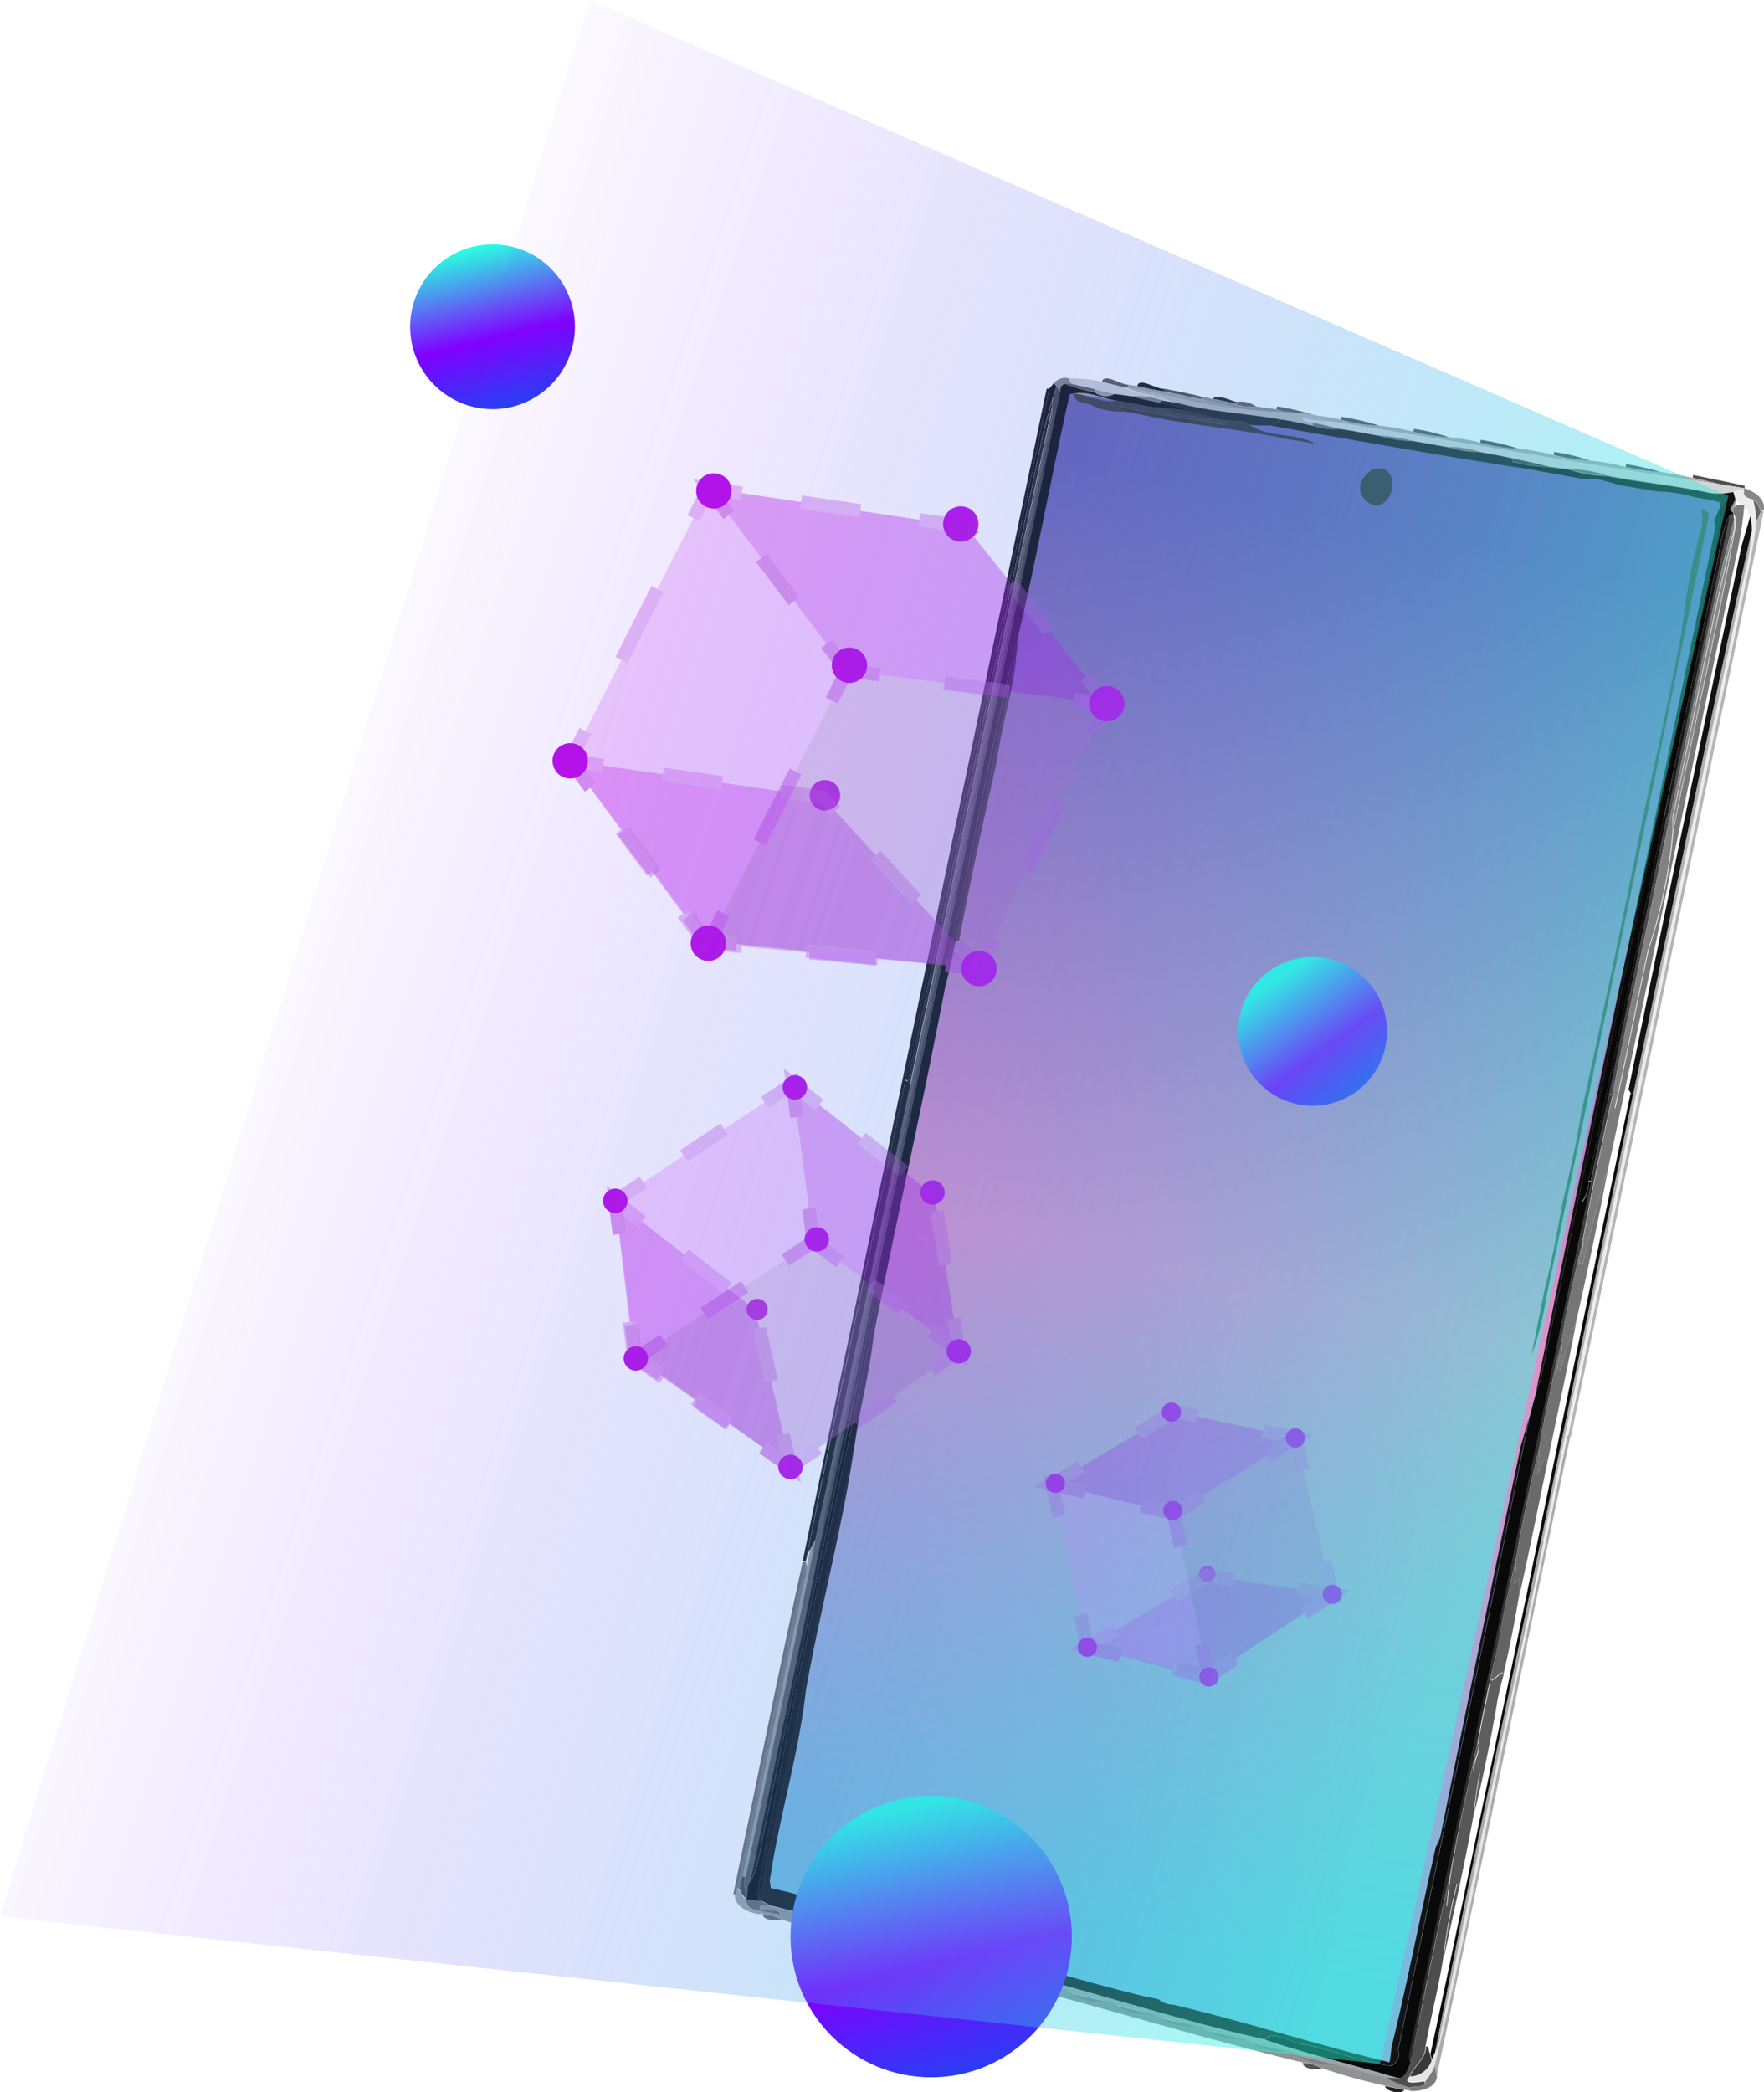 <svg xmlns="http://www.w3.org/2000/svg" xmlns:xlink="http://www.w3.org/1999/xlink" viewBox="0 0 131.66 156.12"><defs><linearGradient id="a" x1="70.64" y1="153.34" x2="70.64" y2="44.66" gradientTransform="matrix(-0.98, -0.2, -0.2, 0.98, 181, 8.38)" gradientUnits="userSpaceOnUse"><stop offset="0.01" stop-color="#73bcde"/><stop offset="0.46" stop-color="#e092c9"/><stop offset="0.99" stop-color="#6762b1"/></linearGradient><linearGradient id="b" x1="99.09" y1="153.89" x2="94.3" y2="177.61" gradientTransform="matrix(0.91, -0.42, 0.42, 0.91, -86.77, 36.31)" gradientUnits="userSpaceOnUse"><stop offset="0" stop-color="#29ffe2"/><stop offset="0.49" stop-color="#8100ff"/><stop offset="1" stop-color="#0059ef"/></linearGradient><linearGradient id="c" x1="147.02" y1="110.42" x2="144.49" y2="122.95" gradientTransform="matrix(0.68, -0.74, 0.74, 0.68, -85.81, 106.38)" xlink:href="#b"/><linearGradient id="d" x1="118.43" y1="34.95" x2="115.63" y2="48.84" xlink:href="#b"/><linearGradient id="e" x1="114.71" y1="102.12" x2="15.22" y2="69.26" gradientUnits="userSpaceOnUse"><stop offset="0" stop-color="#29ffe2"/><stop offset="1" stop-color="#8100ff" stop-opacity="0"/></linearGradient></defs><title>icon_ar</title><polygon points="55.03 140.84 104.9 155.15 129.68 36.81 79.28 28.43 55.03 140.84" fill="#9b9b9b"/><polygon points="55.36 141.33 103.84 155.56 128.62 37.22 79.13 29.21 55.36 141.33" fill="url(#a)"/><path d="M158.36,50.44c1.28.27,2.58.51,3.86.81l0,.18-1.69-.27-2.18-.51Z" transform="translate(-32 -15)" fill="#4f4f50"/><path d="M153.37,49.63a19.85,19.85,0,0,1,2.62.6,16.07,16.07,0,0,1-2.67-.39Z" transform="translate(-32 -15)" fill="#545556"/><path d="M156,50.23c.77.09,1.56.26,2.33.42l2.18.51c-9.79-1.41-19.53-3.22-29.31-4.72l-.92-.43q.9.1,1.8.3a12.27,12.27,0,0,0,2.89.46,16,16,0,0,1,2.53.45,14.25,14.25,0,0,0,2.67.41,14.07,14.07,0,0,1,2.32.4,12.36,12.36,0,0,0,2.89.46,15.79,15.79,0,0,1,2.53.45,13.46,13.46,0,0,0,2.68.41,18.53,18.53,0,0,1,2.74.49A16.07,16.07,0,0,0,156,50.23Z" transform="translate(-32 -15)" fill="#aaabac"/><path d="M160.5,51.16l1.69.27v.18c-.27,0-.54,0-.81.07a4.47,4.47,0,0,1-2.15,0c-2.43-.5-4.89-.76-7.32-1.22a10.2,10.2,0,0,0-2.72-.46l-1.62-.21c-.9-.22-1.79-.43-2.68-.61s-1.66-.34-2.5-.48a5.61,5.61,0,0,0-2.28-.35c-.91-.15-1.81-.33-2.71-.47a11.75,11.75,0,0,0-2.48-.39c-1-.16-1.95-.38-2.93-.5-.68-.17-1.32-.33-2-.46-.24-.16-.88,0-.83-.39a8.63,8.63,0,0,0,2,.27C141,47.94,150.71,49.75,160.5,51.16Z" transform="translate(-32 -15)" fill="#d4d4d5"/><path d="M162.19,51.43c.71.23,1.65.78,1.44,1.66l-.19,0c-.19-.27-.23-.72-.57-.81s-.86-.2-.69-.71Z" transform="translate(-32 -15)" fill="#878789"/><path d="M148,48.72a15,15,0,0,1,2.63.63,13.46,13.46,0,0,1-2.68-.41Z" transform="translate(-32 -15)" fill="#515253"/><path d="M161.37,51.68c.27,0,.54-.06.81-.07-.17.51.28.6.69.71a10.91,10.91,0,0,1,.24,1.62c-.29,2.31-.83,4.58-1.3,6.87Q155.42,91.45,149,122.1c-1.38,6.6-2.74,13.19-4.12,19.79l-.21,0c.81-3.94,1.65-7.88,2.46-11.83q7.53-36.12,15.06-72.26a14.85,14.85,0,0,0,.5-3.1,4.85,4.85,0,0,0-.11-1.14c-.07-.3-.12-.64-.43-.78l-.66-.49Z" transform="translate(-32 -15)" fill="#ececec"/><path d="M142.52,47.82a17.6,17.6,0,0,1,2.85.67,12.36,12.36,0,0,1-2.89-.46Z" transform="translate(-32 -15)" fill="#4f5051"/><path d="M159.22,51.71a4.47,4.47,0,0,0,2.15,0l.16.56a7.68,7.68,0,0,0-.41.81,5.77,5.77,0,0,1-.1-.71,1,1,0,0,0-.62,1.22c-.83,4.14-1.79,8.26-2.53,12.42-3.74,17.27-7.19,34.6-10.89,51.87l-.36,1.1c4.37-21.62,9-43.19,13.44-64.79-.49-.25.8-1.61.13-1.77s-1.12-.22-1.68-.31a9.7,9.7,0,0,0-2.71-.43l-2.48-.41c-1-.14-1.94-.68-2.94-.5-1.2-.2-2.38-.44-3.57-.63-.55-.3-1.68-.1-1.92-.68a12,12,0,0,0,2.67.39l1.62.21a8.77,8.77,0,0,0,2.72.46C154.33,51,156.79,51.21,159.22,51.71Z" transform="translate(-32 -15)" fill="#121212"/><path d="M162,55.68l.64-2.17a4.85,4.85,0,0,1,.11,1.14c-3.12,14-5.86,28-8.84,42l-.19-.07-.17-.29C156.32,82.75,159.17,69.22,162,55.68Z" transform="translate(-32 -15)" fill="#121212"/><path d="M103.05,85.37c1.69-7.52,3-15.14,4.88-22.59,0,.29,0,.58-.05.87-1.64,7.16-3,14.37-4.54,21.56-.26,1.09-.45,2.19-.76,3.26A11.36,11.36,0,0,1,103.05,85.37Z" transform="translate(-32 -15)" fill="#121212"/><path d="M156.18,76l.2,0-.08.43c-1.4,6.74-2.83,13.48-4.2,20.23-.48,2.14-.9,4.29-1.36,6.44l-.2,0Q153.33,89.57,156.18,76Z" transform="translate(-32 -15)" fill="#121212"/><path d="M137.53,47a14.81,14.81,0,0,1,2.63.63,14.25,14.25,0,0,1-2.67-.41Z" transform="translate(-32 -15)" fill="#555657"/><path d="M162.87,52.32c.34.09.38.54.57.81l-.33.81A10.91,10.91,0,0,0,162.87,52.32Z" transform="translate(-32 -15)" fill="#656566"/><path d="M132.11,46.1a17.6,17.6,0,0,1,2.85.67,12.27,12.27,0,0,1-2.89-.46Z" transform="translate(-32 -15)" fill="#555556"/><path d="M127.33,45.32a21.35,21.35,0,0,1,2.63.61l-2-.18-.69-.21Z" transform="translate(-32 -15)" fill="#58595a"/><path d="M130,45.93l.31.08.92.43a8.63,8.63,0,0,1-2-.27c0,.4.59.23.83.39l0,.21c-.78-.16-1.54-.35-2.32-.46-2.6-.46-5.27-.57-7.82-1.25-1.24-.62-2.71-.49-3.91-1.16l.23,0c2.79.39,5.51,1.37,8.32,1.55a34.51,34.51,0,0,0,3.53.28Z" transform="translate(-32 -15)" fill="#b4b4b5"/><path d="M149.18,50a10.2,10.2,0,0,1,2.72.46A8.77,8.77,0,0,1,149.18,50Z" transform="translate(-32 -15)" fill="#6b6c6c"/><path d="M160.4,53.56a1,1,0,0,1,.62-1.22,5.77,5.77,0,0,0,.1.71,3.31,3.31,0,0,1,.27.26l-.3.16c-.73,1.2-.71,2.88-1.11,4.26-1.26,6.1-2.54,12.19-3.8,18.28q-2.84,13.56-5.64,27.1c.14.87-1,2.69-.32.39,2.56-12.19,5.07-24.38,7.63-36.57a2.75,2.75,0,0,0,0-1C158.61,61.82,159.57,57.7,160.4,53.56Z" transform="translate(-32 -15)" fill="#050505"/><path d="M122.51,44.76c.3-.42,1.26.11,1.77.23l0,.14Z" transform="translate(-32 -15)" fill="#1f1f20"/><path d="M124.28,45a1.92,1.92,0,0,1,1.48.34,2.78,2.78,0,0,1-1.5-.2Z" transform="translate(-32 -15)" fill="#59595a"/><path d="M125.76,45.33l1.53.21.69.21a34.51,34.51,0,0,1-3.53-.28c-1-.25-1.89-.46-2.84-.67l0-.2c.29,0,.58.1.86.16l1.75.37A2.78,2.78,0,0,0,125.76,45.33Z" transform="translate(-32 -15)" fill="#8b8c8d"/><path d="M140.1,48.38a5.61,5.61,0,0,1,2.28.35A7.64,7.64,0,0,1,140.1,48.38Z" transform="translate(-32 -15)" fill="#7c7c7c"/><path d="M142.38,48.73c.84.14,1.67.3,2.5.48v.22c.24.58,1.37.38,1.92.68-6.69-1-13.37-2.21-20-3.36.29-.14.57-.28.85-.44.78.11,1.54.3,2.32.46a5.38,5.38,0,0,0,2,.25c1,.12,1.94.34,2.93.5a10.35,10.35,0,0,0,2.48.39c.9.14,1.8.32,2.71.47A7.64,7.64,0,0,0,142.38,48.73Z" transform="translate(-32 -15)" fill="#1c1c1c"/><path d="M144.88,49.21c.89.18,1.78.39,2.68.61a12,12,0,0,1-2.67-.39Z" transform="translate(-32 -15)" fill="#3e3e3e"/><path d="M161.39,53.31c-.06-.6.28-.72.8-.58a28.43,28.43,0,0,1-.6,3.77c-3.2,15.17-6.27,30.38-9.53,45.54-.76,2.38-1.33,4.82-1.93,7.25-.74,0,.19-1.15,0-1.62.66-3.67,1.44-7.33,2.25-11a4.78,4.78,0,0,0,.17,1.07c.91-4,1.64-7.93,2.51-11.89a38.68,38.68,0,0,0,1.84-8.82c1.48-7.55,3.27-15,4.62-22.62,0-.24,0-.47,0-.7S161.4,53.41,161.39,53.31Z" transform="translate(-32 -15)" fill="#7b7b7b"/><path d="M163.44,53.13l.19,0-.08.44q-7.16,34.32-14.3,68.62l-.21-.05q6.39-30.64,12.77-61.29c.47-2.29,1-4.56,1.3-6.87Z" transform="translate(-32 -15)" fill="#b3b4b6"/><path d="M116.88,43.81c.15-.7,1.42.25,2,.2l0,.21C118.16,44.08,117.52,44,116.88,43.81Z" transform="translate(-32 -15)" fill="#121213"/><path d="M118.86,44c.92.18,1.87.35,2.79.59l0,.2-2.8-.58Z" transform="translate(-32 -15)" fill="#4b4c4d"/><path d="M134.91,47.52a11.75,11.75,0,0,1,2.48.39A10.35,10.35,0,0,1,134.91,47.52Z" transform="translate(-32 -15)" fill="#727273"/><path d="M114.25,43.49c.15-.69,1.45.25,2,.22l-.11.21-.23,0Z" transform="translate(-32 -15)" fill="#565758"/><path d="M116.24,43.71l.64.1c.64.15,1.28.27,1.93.41l2.8.58c1,.21,1.89.42,2.84.67-2.81-.18-5.53-1.16-8.32-1.55Z" transform="translate(-32 -15)" fill="#9d9d9e"/><path d="M130,46.56c.67.13,1.31.29,2,.46a5.38,5.38,0,0,1-2-.25Z" transform="translate(-32 -15)" fill="#676767"/><path d="M111.8,43.24a11.14,11.14,0,0,1,2.45.25l1.65.41c1.2.67,2.67.54,3.91,1.16l-1.13-.2a6.37,6.37,0,0,0-2.24-.29l-1.24-.17-1.5-.32L112,43.69C111.94,43.58,111.85,43.35,111.8,43.24Z" transform="translate(-32 -15)" fill="#cececf"/><path d="M119.81,45.06c2.55.68,5.22.79,7.82,1.25-.28.16-.56.3-.85.44-.51,0-1,0-1.51-.06-.43-.42-1.13-.21-1.68-.31l-.22,0-2.57-.67a15.54,15.54,0,0,0-2.16-.62l0-.21Z" transform="translate(-32 -15)" fill="#1e1f1f"/><path d="M161.39,53.31c0,.1,0,.31.05.42-2,7.51-3.23,15.22-4.93,22.8l-.21,0,.08-.43q2.37-11.3,4.71-22.59Z" transform="translate(-32 -15)" fill="#4f4f4f"/><path d="M110.65,43.61a1.09,1.09,0,0,1,1.15-.37c0,.11.14.34.18.45l-.48,0c-.22,0-.35.23-.37.56l-.28-.34Z" transform="translate(-32 -15)" fill="#848485"/><path d="M159,53c.27,0,.62.26.53.58q-6,29.15-12.13,58.28a21.7,21.7,0,0,1-1.1,4.28c.35-1.67.66-3.35,1-5,.53-2.06.92-4.16,1.29-6.25.52-2.21,1.05-4.42,1.39-6.67q2.49-11.31,4.74-22.69,1.5-6.66,2.8-13.37A48.5,48.5,0,0,1,159,54.33,4.8,4.8,0,0,0,159,53Z" transform="translate(-32 -15)" fill="#464646"/><path d="M156.3,76.49l.21,0c-1.38,6.73-2.83,13.43-4.17,20.16l-.24,0C153.47,90,154.9,83.23,156.3,76.49Z" transform="translate(-32 -15)" fill="#464646"/><path d="M160,57.73c.4-1.38.38-3.06,1.11-4.26q-2.35,11.3-4.71,22.59l-.2,0C157.44,69.92,158.72,63.83,160,57.73Z" transform="translate(-32 -15)" fill="#181818"/><path d="M116.44,44.57a6.37,6.37,0,0,1,2.24.29l0,.21C117.89,44.92,117.16,44.78,116.44,44.57Z" transform="translate(-32 -15)" fill="#777778"/><path d="M156.51,76.53c1.7-7.58,3-15.29,4.93-22.8,0,.23,0,.46,0,.7-1.79,7.1-3.06,14.34-4.6,21.5,0,.28,0,.84,0,1.12A38.68,38.68,0,0,1,155,85.87c-.87,4-1.6,7.94-2.51,11.89a4.78,4.78,0,0,1-.17-1.07C153.68,90,155.13,83.26,156.51,76.53Z" transform="translate(-32 -15)" fill="#828282"/><path d="M111.13,44.21c0-.33.15-.52.37-.56a10.66,10.66,0,0,0,2.16.61,1.39,1.39,0,0,0,1.54.14l1.24.17c.72.21,1.45.35,2.2.5a15.54,15.54,0,0,1,2.16.62c-.84-.13-1.67-.23-2.51-.28s-1.94-.38-2.92-.51-2.1-.74-3.18-.55l-.35.06c-1.37,6.11-2.48,12.27-3.91,18.37-1.93,7.45-3.19,15.07-4.88,22.59a11.36,11.36,0,0,0-.47,3.1c-1.68,8.76-3.64,17.46-5.38,26.2-.28,2.68-1,5.29-1.39,8-2.24,10.1-4.23,20.26-6.4,30.37a15.34,15.34,0,0,0-.47,3h-.36c2.58-14.87,6.07-29.58,9-44.38l-.2-.06c-.5,2.22-.92,4.45-1.4,6.67l-.21,0C100.87,93.53,106.12,68.88,111.13,44.21Z" transform="translate(-32 -15)" fill="#0d0d0d"/><path d="M111.5,43.65l.48,0,1.72.39,0,.18A10.66,10.66,0,0,1,111.5,43.65Z" transform="translate(-32 -15)" fill="#59595a"/><path d="M123.59,46.38c.55.1,1.25-.11,1.68.31,1.35,1,3.42.56,4.9,1.42-.66-.12-1.3-.23-1.95-.32-3.43-.76-7-1-10.41-1.72-.58-.13-1.16-.25-1.73-.35l-1.28-.54c2.83.66,5.72,1,8.59,1.52Z" transform="translate(-32 -15)" fill="#333"/><path d="M110.32,44c.09-.1.25-.31.33-.41l.2.26c-.1.35-.21.7-.32,1-.16.54-.46,1.62-.62,2.17-3.38,16.2-6.72,32.41-10.14,48.61l-.19-.06Q105,69.82,110.32,44Z" transform="translate(-32 -15)" fill="#0e0e0e"/><path d="M118.29,45.41c.84.05,1.67.15,2.51.28l2.57.67A28.42,28.42,0,0,1,118.29,45.41Z" transform="translate(-32 -15)" fill="#2f2f2f"/><path d="M123.37,46.36l.22,0-.2.32c-2.87-.52-5.76-.86-8.59-1.52l1.28.54a5.52,5.52,0,0,1-2.39-.35c-.49-.36-1.61-.2-1.5-1,1,.15,2.09.75,3.18.55,1,.13,1.94.35,2.92.51A28.42,28.42,0,0,0,123.37,46.36Z" transform="translate(-32 -15)" fill="#3c3c3c"/><path d="M110.85,43.87l.28.34c-5,24.67-10.26,49.32-15.35,74-.87,4-1.58,7.93-2.52,11.87l.28-2.24q8.52-40.86,17-81.73a2.62,2.62,0,0,0,0-.74c0-.11,0-.33,0-.44C110.64,44.57,110.75,44.22,110.85,43.87Z" transform="translate(-32 -15)" fill="#434343"/><path d="M156.88,75.93c1.54-7.16,2.81-14.4,4.6-21.5-1.35,7.57-3.14,15.07-4.62,22.62C156.87,76.77,156.87,76.21,156.88,75.93Z" transform="translate(-32 -15)" fill="#898989"/><path d="M162.73,54.65a14.85,14.85,0,0,1-.5,3.1Q154.67,93.89,147.17,130l-.21,0q3.45-16.66,6.93-33.32C156.87,82.66,159.61,68.61,162.73,54.65Z" transform="translate(-32 -15)" fill="#aeaeaf"/><path d="M110.12,44l.2,0Q105,69.82,99.58,95.63c-2.44,11.78-5,23.54-7.33,35.33,0,.14-.08.4-.1.53l-.24,0C97.91,102.34,104.05,73.17,110.12,44Z" transform="translate(-32 -15)" fill="#131313"/><path d="M109.91,47.08c.16-.55.46-1.63.62-2.17,0,.11,0,.33,0,.44-3.66,16.85-7,33.76-10.62,50.63l-.17-.29C103.19,79.49,106.53,63.28,109.91,47.08Z" transform="translate(-32 -15)" fill="#1f1f1f"/><path d="M134.49,50c2-.49,1.75,2.56.27,2.72a1.38,1.38,0,0,1-1.18-1.8A2.67,2.67,0,0,1,134.49,50Z" transform="translate(-32 -15)" fill="#363738"/><path d="M110.56,45.35a2.62,2.62,0,0,1,0,.74q-8.52,40.86-17,81.73l-.28,2.24c-1.66,8.45-3.49,16.88-5.24,25.32-.26.24-.2.6-.26.92a1.45,1.45,0,0,1-.14-1.2c1.77-8.41,3.55-16.81,5.24-25.23,2.42-11.28,4.73-22.59,7.08-33.89C103.52,79.11,106.9,62.2,110.56,45.35Z" transform="translate(-32 -15)" fill="#565656"/><path d="M157.87,66a2.75,2.75,0,0,1,0,1c-2.56,12.19-5.07,24.38-7.63,36.57-.66,2.3.46.48.32-.39l.2,0c-.93,4.52-1.88,9-2.82,13.55q-2.53,12.15-5.06,24.3-2.82,13.55-5.65,27.1a1.17,1.17,0,0,0,.08.8c-.23.49-.38,1.26-1.08,1.1-3.27-1-6.61-1.74-9.84-2.85.81-.76,2,.35,2.89.37,2.1.38,4.07,1.23,6.18,1.56.61.25,1.15-.59.91-1.16,3.25-15.72,6.61-31.42,9.78-47.16.17-.6.31-1.22.49-1.82l.36-1.1C150.68,100.58,154.13,83.25,157.87,66Z" transform="translate(-32 -15)" fill="#090909"/><path d="M107.88,63.65c-.19,2.71-1.1,5.31-1.45,8-1,4.5-2,9-2.85,13.55h-.24C104.83,78,106.24,70.81,107.88,63.65Z" transform="translate(-32 -15)" fill="#222"/><path d="M153.7,96.58l.19.07Q150.44,113.32,147,130c-2.63,12.79-5.42,25.55-7.93,38.37-.05.1-.13.3-.18.4,0-.13-.1-.37-.13-.5,1.68-7.67,3.22-15.36,4.84-23C147,129,150.28,112.78,153.7,96.58Z" transform="translate(-32 -15)" fill="#0c0c0c"/><path d="M152.1,96.72l.24,0c-.81,3.65-1.59,7.31-2.25,11-.58,2.5-1.2,5-1.57,7.53-.1.39-.29,1.17-.38,1.55l-.22,0c.94-4.52,1.89-9,2.82-13.55C151.2,101,151.62,98.86,152.1,96.72Z" transform="translate(-32 -15)" fill="#3d3d3d"/><path d="M150.13,109.29c.6-2.43,1.17-4.87,1.93-7.25q-1.09,5.71-2.38,11.4c-.47,1.24-.85,2.51-1.23,3.78-.62,0,.38-1.46.07-2,.37-2.53,1-5,1.57-7.53C150.32,108.14,149.39,109.34,150.13,109.29Z" transform="translate(-32 -15)" fill="#767676"/><path d="M99.58,95.63l.19.06.17.29c-2.35,11.3-4.66,22.61-7.08,33.89L92.25,131C94.63,119.17,97.14,107.41,99.58,95.63Z" transform="translate(-32 -15)" fill="#141414"/><path d="M145.5,122.93l.63-2.16c-3.17,15.74-6.53,31.44-9.78,47.16.24.57-.3,1.41-.91,1.16-2.11-.33-4.08-1.18-6.18-1.56-.89,0-2.08-1.13-2.89-.37-5-1.1-9.91-2.63-14.86-4l-1.42-.37a10.57,10.57,0,0,0-1.69-.45c-.66-.18-1.3-.31-1.93-.51-4-1.14-7.91-2.19-11.87-3.28-.64-.17-1.28-.29-1.91-.46a32.38,32.38,0,0,0-3.2-.91c-.2-.12-.41-.23-.61-.33a.66.66,0,0,1-.3-.88h.36a15.34,15.34,0,0,1,.47-3c2.17-10.11,4.16-20.27,6.4-30.37-.88,6.24-2.58,12.37-3.67,18.59-.54,4.79-2,9.42-2.69,14.18l.08.51c2.36.51,4.65,1.28,7,1.93,3.63.17-2.1.63,1.34.6,1.1-.25,2.12.39,3.17.6-.22.22-.67-.06-.8.28a14.48,14.48,0,0,1,3.52.47c-.1.7-1.79-.82-1.58.11,5.12,1.24,10.15,2.86,15.28,4.1l1,.2a1.74,1.74,0,0,0,1.1.41c5.43,1.28,10.74,3,16.15,4.3a10.49,10.49,0,0,0,.14-1.09c1.22-4.95,2.18-10,3.32-15a2.55,2.55,0,0,0,.36-.87Q142.46,137.45,145.5,122.93Z" transform="translate(-32 -15)" fill="#141414"/><path d="M148.45,117.22c.38-1.27.76-2.54,1.23-3.78-.65,3.52-1.43,7-2.16,10.54l-.39.06c-.76,2.27-.13-.1-.27-.88.34-2.15.84-4.27,1.28-6.41.09-.38.28-1.16.38-1.55C148.83,115.76,147.83,117.22,148.45,117.22Z" transform="translate(-32 -15)" fill="#717171"/><path d="M147.92,116.71l.22,0c-.44,2.14-.94,4.26-1.28,6.41-.65,2.7-1.24,5.43-1.71,8.17-.54,2.28-1.05,4.57-1.42,6.88-.24.94-.45,1.89-.66,2.84l-.21,0Q145.4,128.86,147.92,116.71Z" transform="translate(-32 -15)" fill="#343434"/><path d="M149,122.1l.21.05c-3.31,15.85-6.57,31.71-9.93,47.56l-.07.23c-.06-.27-.11-.54-.16-.8,2.23-9,3.84-18.18,5.83-27.25C146.3,135.29,147.66,128.7,149,122.1Z" transform="translate(-32 -15)" fill="#abacad"/><path d="M97.39,111.56l.2.06c-2.94,14.8-6.43,29.51-9,44.38a.66.66,0,0,0,.3.88l-1.18-.16.06-.42c.06-.32,0-.68.26-.92.71-1.29.74-2.84,1.12-4.24q3.4-16.45,6.85-32.91C96.47,116,96.89,113.78,97.39,111.56Z" transform="translate(-32 -15)" fill="#060606"/><path d="M146.86,123.16c.14.78-.49,3.15.27.88l.39-.06c-.72,3.47-1.41,7-2.2,10.41l.12-1.6-.48.38a5.53,5.53,0,0,0,.19-1.84C145.62,128.59,146.21,125.86,146.86,123.16Z" transform="translate(-32 -15)" fill="#6a6a6a"/><path d="M95.78,118.19l.21,0q-3.42,16.45-6.85,32.91c-.38,1.4-.41,3-1.12,4.24,1.75-8.44,3.58-16.87,5.24-25.32C94.2,126.12,94.91,122.14,95.78,118.19Z" transform="translate(-32 -15)" fill="#131313"/><path d="M147,130l.21,0c-.81,4-1.65,7.89-2.46,11.83q-2.61,12.48-5.2,25a3.8,3.8,0,0,1-.48,1.54C141.54,155.52,144.33,142.76,147,130Z" transform="translate(-32 -15)" fill="#a7a7a7"/><path d="M145.15,131.33a5.53,5.53,0,0,1-.19,1.84l.48-.38-.12,1.6c-.43,2.6-1,5.17-1.63,7.74,0-.29.1-.87.13-1.16,1.35-3.13-1.59,1.35-.12-1.8a3.1,3.1,0,0,0,0-1C144.1,135.9,144.61,133.61,145.15,131.33Z" transform="translate(-32 -15)" fill="#646464"/><path d="M143.73,138.21a3.1,3.1,0,0,1,0,1c-1.47,3.15,1.47-1.33.12,1.8,0,.29-.1.87-.13,1.16-.46,2.67-1,5.32-1.65,8a20.59,20.59,0,0,1,.4-2.82c-1.15.23.2-1.69-.16-2.16.22-1.37.51-2.71.79-4.06C143.28,140.1,143.49,139.15,143.73,138.21Z" transform="translate(-32 -15)" fill="#5e5e5e"/><path d="M142.86,141l.21,0c-.28,1.35-.57,2.69-.79,4.06-.73,3.28-1.49,6.57-2.06,9.89-1.08,4.61-2,9.28-2.93,13.91a1.17,1.17,0,0,1-.08-.8Q140,154.57,142.86,141Z" transform="translate(-32 -15)" fill="#2b2b2b"/><path d="M144.71,141.84l.21,0c-2,9.07-3.6,18.24-5.83,27.25a4.85,4.85,0,0,1-.72,1.17c-.41,0-1.78.32-1.12-.38a1.73,1.73,0,0,0,1.6-1.19c.05-.1.13-.3.18-.4a3.8,3.8,0,0,0,.48-1.54Q142.09,154.32,144.71,141.84Z" transform="translate(-32 -15)" fill="#e5e5e6"/><path d="M91.91,131.54l.24,0c-1.79,8.1-3.39,16.24-5.12,24.35,0,.11-.07.34-.09.45l-.21,0C88.47,148,90.1,139.75,91.91,131.54Z" transform="translate(-32 -15)" fill="#6b6b6c"/><path d="M92.15,131.49c.2,1-.32,1.94-.42,2.91-1.45,6.88-2.86,13.76-4.31,20.64-.07.3-.15.6-.23.91l-.16-.11C88.76,147.73,90.36,139.59,92.15,131.49Z" transform="translate(-32 -15)" fill="#787878"/><path d="M142.28,145.11c.36.47-1,2.39.16,2.16a20.59,20.59,0,0,0-.4,2.82c-.64,3.68-1.48,7.32-2.28,11a39,39,0,0,1,1-5.46c-.87-.38-.07,1.7-.77,1.64l.27-2.24C140.79,151.68,141.55,148.39,142.28,145.11Z" transform="translate(-32 -15)" fill="#575757"/><path d="M140.22,155l-.27,2.24c.7.06-.1-2,.77-1.64a39,39,0,0,0-1,5.46c-.33,2.22-.93,4.4-1.32,6.61,0,1-.89,1.44-1.19,2.26-.66.7.71.41,1.12.38.19.52-.81.28-1.12.49a9.14,9.14,0,0,1-1.83-.75l.79,0c.7.16.85-.61,1.08-1.1C138.26,164.28,139.14,159.61,140.22,155Z" transform="translate(-32 -15)" fill="#4e4e4f"/><path d="M87.42,155l.2.06a1.45,1.45,0,0,0,.14,1.2l-.06.42a1.71,1.71,0,0,1-.51-.77C87.27,155.64,87.35,155.34,87.42,155Z" transform="translate(-32 -15)" fill="#444344"/><path d="M87,155.84l.16.11a1.71,1.71,0,0,0,.51.77c0,.72.64.79,1.19.9l0,.21c-.76,0-2.16-.54-2-1.54C87,156.18,87,156,87,155.84Z" transform="translate(-32 -15)" fill="#a0a1a2"/><path d="M87.7,156.72l1.18.16c.2.1.41.21.61.33l-.67-.06c-.62.72,1.55.06,1.39.72l-1.32-.25C88.34,157.51,87.67,157.44,87.7,156.72Z" transform="translate(-32 -15)" fill="#646465"/><path d="M88.82,157.15l.67.06a32.38,32.38,0,0,1,3.2.91l-.12.21c-.75-.47-2.85-.13-.48.17l2.21.26.3-.18c4,1.09,7.92,2.14,11.87,3.28-.27,0-.53,0-.79,0a.93.93,0,0,0-.7.15c.89.09,1.8.6,2.72.43l.7-.12a10.57,10.57,0,0,1,1.69.45c-.34,0-.68,0-1,0a.91.91,0,0,0-.69.15,9.73,9.73,0,0,0,2.73.43l.42,0,.35.34a3.86,3.86,0,0,0,2.63.59,1,1,0,0,1,.77.33,3.85,3.85,0,0,0,2.62.61,1.73,1.73,0,0,1,.74.34,4.3,4.3,0,0,0,2.66.59,3,3,0,0,1,.93.4,4.89,4.89,0,0,0,2.67.59,1.93,1.93,0,0,1,.53.28,4.12,4.12,0,0,0,2.67.58,1.73,1.73,0,0,1,.94.4,4.73,4.73,0,0,0,2.65.62c1.24.33,2.48.68,3.73,1a9.14,9.14,0,0,0,1.83.75l0,.22-.48-.07-1.44-.3a42.51,42.51,0,0,1-4.7-1.31,2.92,2.92,0,0,0-1.44-.42c-7.78-1.87-15.42-4.27-23.18-6.23-5.2-1.63-10.55-2.71-15.71-4.45a2.64,2.64,0,0,0-1.43-.41l0-.21,1.32.25C90.37,157.21,88.2,157.87,88.82,157.15ZM94.46,159l0,.21,3.22.67,0-.21Zm3.61,1,0,.2c1,.25,2,.42,3,.64l0-.21C100.08,160.34,99.07,160.16,98.07,160Zm3.39.93,0,.21c.92.23,1.85.38,2.79.58l0-.2C103.34,161.24,102.39,161.07,101.46,160.89Z" transform="translate(-32 -15)" fill="#909192"/><path d="M92.69,158.12c.63.17,1.27.29,1.91.46l-.3.18-1.73-.43Z" transform="translate(-32 -15)" fill="#ababac"/><path d="M138.44,167.67l.17.1c0,.12.08.35.11.47s.1.37.13.5a1.73,1.73,0,0,1-1.6,1.19C137.55,169.11,138.46,168.64,138.44,167.67Z" transform="translate(-32 -15)" fill="#393839"/><path d="M92.09,158.5c-2.37-.3-.27-.64.48-.17l1.73.43Z" transform="translate(-32 -15)" fill="#7c7d7d"/><path d="M88.91,157.83a2.64,2.64,0,0,1,1.43.41C89.92,158.33,89,158.33,88.91,157.83Z" transform="translate(-32 -15)" fill="#696a6c"/><path d="M94.46,159l3.23.67,0,.21-3.22-.67Z" transform="translate(-32 -15)" fill="#7b7b7c"/><path d="M98.07,160c1,.2,2,.38,3,.63l0,.21c-1-.22-2-.39-3-.64Z" transform="translate(-32 -15)" fill="#7c7c7d"/><path d="M101.46,160.89c.93.18,1.88.35,2.8.59l0,.2c-.94-.2-1.87-.35-2.79-.58Z" transform="translate(-32 -15)" fill="#7e7e7f"/><path d="M105.68,161.91c.26,0,.52,0,.79,0,.63.2,1.27.33,1.93.51l-.7.12C107,162.29,106.35,162.13,105.68,161.91Z" transform="translate(-32 -15)" fill="#afafb0"/><path d="M105,162.06a.93.93,0,0,1,.7-.15c.67.22,1.33.38,2,.58C106.78,162.66,105.87,162.15,105,162.06Z" transform="translate(-32 -15)" fill="#7f7f80"/><path d="M111.88,163.73c.87.19,1.75.38,2.63.59A3.86,3.86,0,0,1,111.88,163.73Z" transform="translate(-32 -15)" fill="#7f7f80"/><path d="M109.07,162.84c.34,0,.68,0,1,0l1.42.37,0,.2-.42,0C110.42,163.22,109.75,163.05,109.07,162.84Z" transform="translate(-32 -15)" fill="#b4b3b4"/><path d="M111.51,163.19c4.95,1.34,9.85,2.87,14.86,4,3.23,1.11,6.57,1.87,9.84,2.85l-.79,0c-1.25-.31-2.49-.66-3.73-1-.88-.23-1.76-.44-2.65-.62a1.73,1.73,0,0,0-.94-.4l-2.67-.58a1.93,1.93,0,0,0-.53-.28c-.89-.23-1.78-.43-2.67-.59a3,3,0,0,0-.93-.4c-.89-.21-1.78-.41-2.66-.59a1.73,1.73,0,0,0-.74-.34c-.87-.22-1.75-.42-2.62-.61a1,1,0,0,0-.77-.33c-.88-.21-1.76-.4-2.63-.59l-.35-.34Z" transform="translate(-32 -15)" fill="#a2a2a3"/><path d="M108.38,163a.91.91,0,0,1,.69-.15c.68.21,1.35.38,2,.58A9.73,9.73,0,0,1,108.38,163Z" transform="translate(-32 -15)" fill="#808081"/><path d="M125.43,167.46l2.67.58A4.12,4.12,0,0,1,125.43,167.46Z" transform="translate(-32 -15)" fill="#808081"/><path d="M129,168.44c.89.18,1.77.39,2.65.62A4.73,4.73,0,0,1,129,168.44Z" transform="translate(-32 -15)" fill="#808081"/><path d="M139.09,169.14c0,.26.1.53.16.8-.07.88-1.24,1.12-2,1.08l0-.22c.31-.21,1.31,0,1.12-.49A4.85,4.85,0,0,0,139.09,169.14Z" transform="translate(-32 -15)" fill="#7b7b7c"/><path d="M115.28,164.65c.87.19,1.75.39,2.62.61A3.85,3.85,0,0,1,115.28,164.65Z" transform="translate(-32 -15)" fill="#818182"/><path d="M118.64,165.6c.88.18,1.77.38,2.66.59A4.3,4.3,0,0,1,118.64,165.6Z" transform="translate(-32 -15)" fill="#808182"/><path d="M122.23,166.59c.89.16,1.78.36,2.67.59A4.89,4.89,0,0,1,122.23,166.59Z" transform="translate(-32 -15)" fill="#808182"/><path d="M129.23,168.92a2.92,2.92,0,0,1,1.44.42C130.24,169.43,129.29,169.43,129.23,168.92Z" transform="translate(-32 -15)" fill="#535455"/><path d="M135.37,170.65l1.44.3C136.56,171.3,135.46,171.07,135.37,170.65Z" transform="translate(-32 -15)" fill="#212122"/><circle cx="61.57" cy="59.34" r="1.14" fill="#bb0ee5"/><g opacity="0.37"><polygon points="52.48 70.18 42.56 56.77 61.41 59.49 73.07 72.27 52.48 70.18" fill="#bb0ee5"/><polyline points="54.97 70.43 52.48 70.18 50.99 68.17" fill="none" stroke="#c44fe0" stroke-miterlimit="10"/><line x1="48.68" y1="65.04" x2="45.2" y2="60.35" fill="none" stroke="#c44fe0" stroke-miterlimit="10" stroke-dasharray="3.89 3.89"/><polyline points="44.04 58.78 42.56 56.77 45.03 57.13" fill="none" stroke="#c44fe0" stroke-miterlimit="10"/><polyline points="49.46 57.77 61.41 59.49 69.87 68.77" fill="none" stroke="#c44fe0" stroke-miterlimit="10" stroke-dasharray="4.48 4.48"/><polyline points="71.38 70.42 73.07 72.27 70.58 72.02" fill="none" stroke="#c44fe0" stroke-miterlimit="10"/><line x1="65.38" y1="71.49" x2="57.57" y2="70.69" fill="none" stroke="#c44fe0" stroke-miterlimit="10" stroke-dasharray="5.23 5.23"/></g><g opacity="0.37"><polygon points="52.87 70.38 42.56 56.77 52.89 36.43 63.2 50.04 52.87 70.38" fill="#e386f7"/><polyline points="54 68.15 52.87 70.38 51.36 68.38" fill="none" stroke="#c44fe0" stroke-miterlimit="10"/><line x1="48.93" y1="65.18" x2="45.28" y2="60.37" fill="none" stroke="#c44fe0" stroke-miterlimit="10" stroke-dasharray="4.02 4.02"/><polyline points="44.07 58.76 42.56 56.77 43.69 54.54" fill="none" stroke="#c44fe0" stroke-miterlimit="10"/><line x1="46.38" y1="49.25" x2="50.41" y2="41.31" fill="none" stroke="#c44fe0" stroke-miterlimit="10" stroke-dasharray="5.94 5.94"/><polyline points="51.76 38.66 52.89 36.43 54.4 38.42" fill="none" stroke="#c44fe0" stroke-miterlimit="10"/><line x1="56.83" y1="41.63" x2="60.48" y2="46.44" fill="none" stroke="#c44fe0" stroke-miterlimit="10" stroke-dasharray="4.02 4.02"/><polyline points="61.69 48.04 63.2 50.04 62.07 52.27" fill="none" stroke="#c44fe0" stroke-miterlimit="10"/><line x1="59.38" y1="57.56" x2="55.35" y2="65.5" fill="none" stroke="#c44fe0" stroke-miterlimit="10" stroke-dasharray="5.94 5.94"/></g><g opacity="0.37"><polygon points="73.07 72.27 52.87 70.38 63.2 50.04 82.61 52.51 73.07 72.27" fill="#b366c6"/><polyline points="74.16 70.02 73.07 72.27 70.58 72.04" fill="none" stroke="#c44fe0" stroke-miterlimit="10"/><line x1="65.51" y1="71.56" x2="57.9" y2="70.85" fill="none" stroke="#c44fe0" stroke-miterlimit="10" stroke-dasharray="5.1 5.1"/><polyline points="55.36 70.61 52.87 70.38 54 68.15" fill="none" stroke="#c44fe0" stroke-miterlimit="10"/><line x1="56.69" y1="62.85" x2="60.73" y2="54.91" fill="none" stroke="#c44fe0" stroke-miterlimit="10" stroke-dasharray="5.94 5.94"/><polyline points="62.07 52.27 63.2 50.04 65.68 50.35" fill="none" stroke="#c44fe0" stroke-miterlimit="10"/><line x1="70.5" y1="50.97" x2="77.72" y2="51.89" fill="none" stroke="#c44fe0" stroke-miterlimit="10" stroke-dasharray="4.86 4.86"/><polyline points="80.13 52.2 82.61 52.51 81.52 54.77" fill="none" stroke="#c44fe0" stroke-miterlimit="10"/><line x1="79.07" y1="59.85" x2="75.38" y2="67.48" fill="none" stroke="#c44fe0" stroke-miterlimit="10" stroke-dasharray="5.65 5.65"/></g><g opacity="0.37"><polygon points="63.2 50.04 52.89 36.43 72.1 39.3 82.61 52.51 63.2 50.04" fill="#bb0ee5"/><polyline points="65.68 50.35 63.2 50.04 61.69 48.04" fill="none" stroke="#c44fe0" stroke-miterlimit="10"/><line x1="59.26" y1="44.84" x2="55.62" y2="40.03" fill="none" stroke="#c44fe0" stroke-miterlimit="10" stroke-dasharray="4.02 4.02"/><polyline points="54.4 38.42 52.89 36.43 55.36 36.8" fill="none" stroke="#c44fe0" stroke-miterlimit="10"/><polyline points="59.79 37.46 72.1 39.3 79.66 48.81" fill="none" stroke="#c44fe0" stroke-miterlimit="10" stroke-dasharray="4.47 4.47"/><polyline points="81.06 50.56 82.61 52.51 80.13 52.2" fill="none" stroke="#c44fe0" stroke-miterlimit="10"/><line x1="75.32" y1="51.58" x2="68.09" y2="50.66" fill="none" stroke="#c44fe0" stroke-miterlimit="10" stroke-dasharray="4.86 4.86"/></g><circle cx="53.28" cy="36.63" r="1.32" fill="#bb0ee5"/><circle cx="63.4" cy="49.64" r="1.32" fill="#bb0ee5"/><circle cx="42.56" cy="56.77" r="1.32" fill="#bb0ee5"/><circle cx="52.87" cy="70.38" r="1.32" fill="#bb0ee5"/><circle cx="71.71" cy="39.1" r="1.32" fill="#bb0ee5"/><circle cx="82.61" cy="52.51" r="1.32" fill="#bb0ee5"/><circle cx="73.07" cy="72.27" r="1.32" fill="#bb0ee5"/><circle cx="90.11" cy="117.45" r="0.62" fill="#bb0ee5"/><g opacity="0.37"><polygon points="89.99 125.18 81.16 122.91 90.09 117.57 99.44 118.97 89.99 125.18" fill="#bb0ee5"/><polyline points="92.08 123.81 89.99 125.18 87.57 124.56" fill="none" stroke="#c44fe0" stroke-miterlimit="10"/><polyline points="83.59 123.53 81.16 122.91 83.31 121.63" fill="none" stroke="#c44fe0" stroke-miterlimit="10"/><polyline points="87.56 119.09 90.09 117.57 94.52 118.23" fill="none" stroke="#c44fe0" stroke-miterlimit="10" stroke-dasharray="4.95 4.95"/><polyline points="96.97 118.6 99.44 118.97 97.35 120.34" fill="none" stroke="#c44fe0" stroke-miterlimit="10"/></g><g opacity="0.37"><polygon points="90.23 125.13 81.16 122.91 78.53 110.73 87.59 112.94 90.23 125.13" fill="#e386f7"/><polyline points="89.7 122.68 90.23 125.13 87.8 124.53" fill="none" stroke="#c44fe0" stroke-miterlimit="10"/><polyline points="83.59 123.51 81.16 122.91 80.64 120.47" fill="none" stroke="#c44fe0" stroke-miterlimit="10"/><polyline points="79.06 113.17 78.53 110.73 80.96 111.32" fill="none" stroke="#c44fe0" stroke-miterlimit="10"/><polyline points="85.17 112.35 87.59 112.94 88.12 115.39" fill="none" stroke="#c44fe0" stroke-miterlimit="10"/></g><g opacity="0.37"><polygon points="99.44 118.97 90.23 125.13 87.59 112.94 96.68 107.3 99.44 118.97" fill="#b366c6"/><polyline points="98.87 116.54 99.44 118.97 97.36 120.36" fill="none" stroke="#c44fe0" stroke-miterlimit="10"/><polyline points="92.3 123.74 90.23 125.13 89.7 122.68" fill="none" stroke="#c44fe0" stroke-miterlimit="10"/><polyline points="88.12 115.39 87.59 112.94 89.72 111.62" fill="none" stroke="#c44fe0" stroke-miterlimit="10"/><polyline points="94.55 108.62 96.68 107.3 97.25 109.73" fill="none" stroke="#c44fe0" stroke-miterlimit="10"/></g><g opacity="0.37"><polygon points="87.59 112.94 78.53 110.73 87.67 105.32 96.68 107.3 87.59 112.94" fill="#bb0ee5"/><polyline points="89.72 111.62 87.59 112.94 85.17 112.35" fill="none" stroke="#c44fe0" stroke-miterlimit="10"/><polyline points="80.96 111.32 78.53 110.73 80.69 109.46" fill="none" stroke="#c44fe0" stroke-miterlimit="10"/><polyline points="84.94 106.94 87.67 105.32 91.82 106.24" fill="none" stroke="#c44fe0" stroke-miterlimit="10" stroke-dasharray="4.95 4.95"/><polyline points="94.24 106.77 96.68 107.3 94.55 108.62" fill="none" stroke="#c44fe0" stroke-miterlimit="10"/></g><circle cx="78.77" cy="110.68" r="0.72" fill="#bb0ee5"/><circle cx="87.54" cy="112.71" r="0.72" fill="#bb0ee5"/><circle cx="81.16" cy="122.91" r="0.72" fill="#bb0ee5"/><circle cx="90.23" cy="125.13" r="0.72" fill="#bb0ee5"/><circle cx="87.43" cy="105.37" r="0.72" fill="#bb0ee5"/><circle cx="96.68" cy="107.3" r="0.72" fill="#bb0ee5"/><circle cx="99.44" cy="118.97" r="0.72" fill="#bb0ee5"/><circle cx="69.5" cy="144.5" r="10.5" fill="url(#b)"/><circle cx="97.97" cy="76.96" r="5.55" fill="url(#c)"/><circle cx="36.76" cy="24.38" r="6.15" fill="url(#d)"/><circle cx="56.51" cy="97.7" r="0.79" fill="#bb0ee5"/><g opacity="0.37"><polygon points="47.29 101.11 45.92 89.6 56.36 97.73 59 109.46 47.29 101.11" fill="#bb0ee5"/><polyline points="49.33 102.56 47.29 101.11 46.99 98.63" fill="none" stroke="#c44fe0" stroke-miterlimit="10"/><polyline points="46.22 92.08 45.92 89.6 47.89 91.14" fill="none" stroke="#c44fe0" stroke-miterlimit="10"/><polyline points="51.09 93.63 56.36 97.73 58.01 105.05" fill="none" stroke="#c44fe0" stroke-miterlimit="10" stroke-dasharray="4.05 4.05"/><polyline points="58.45 107.03 59 109.46 56.96 108.01" fill="none" stroke="#c44fe0" stroke-miterlimit="10"/><line x1="54.42" y1="106.19" x2="50.6" y2="103.47" fill="none" stroke="#c44fe0" stroke-miterlimit="10" stroke-dasharray="3.13 3.13"/></g><g opacity="0.37"><polygon points="47.46 101.36 45.92 89.6 59.16 80.88 60.7 92.64 47.46 101.36" fill="#e386f7"/><polyline points="49.55 99.99 47.46 101.36 47.13 98.89" fill="none" stroke="#c44fe0" stroke-miterlimit="10"/><polyline points="46.24 92.08 45.92 89.6 48.01 88.22" fill="none" stroke="#c44fe0" stroke-miterlimit="10"/><line x1="51.03" y1="86.24" x2="55.56" y2="83.25" fill="none" stroke="#c44fe0" stroke-miterlimit="10" stroke-dasharray="3.62 3.62"/><polyline points="57.08 82.26 59.16 80.88 59.49 83.36" fill="none" stroke="#c44fe0" stroke-miterlimit="10"/><polyline points="60.38 90.17 60.7 92.64 58.61 94.02" fill="none" stroke="#c44fe0" stroke-miterlimit="10"/><line x1="55.59" y1="96.01" x2="51.06" y2="98.99" fill="none" stroke="#c44fe0" stroke-miterlimit="10" stroke-dasharray="3.62 3.62"/></g><g opacity="0.37"><polygon points="59 109.46 47.46 101.36 60.7 92.64 71.56 100.83 59 109.46" fill="#b366c6"/><polyline points="61.06 108.05 59 109.46 56.95 108.03" fill="none" stroke="#c44fe0" stroke-miterlimit="10"/><line x1="54.47" y1="106.29" x2="50.75" y2="103.67" fill="none" stroke="#c44fe0" stroke-miterlimit="10" stroke-dasharray="3.03 3.03"/><polyline points="49.51 102.8 47.46 101.36 49.55 99.99" fill="none" stroke="#c44fe0" stroke-miterlimit="10"/><line x1="52.57" y1="98" x2="57.1" y2="95.01" fill="none" stroke="#c44fe0" stroke-miterlimit="10" stroke-dasharray="3.62 3.62"/><polyline points="58.61 94.02 60.7 92.64 62.7 94.15" fill="none" stroke="#c44fe0" stroke-miterlimit="10"/><line x1="64.99" y1="95.87" x2="68.42" y2="98.46" fill="none" stroke="#c44fe0" stroke-miterlimit="10" stroke-dasharray="2.87 2.87"/><polyline points="69.57 99.32 71.56 100.83 69.5 102.24" fill="none" stroke="#c44fe0" stroke-miterlimit="10"/><line x1="66.69" y1="104.18" x2="62.47" y2="107.08" fill="none" stroke="#c44fe0" stroke-miterlimit="10" stroke-dasharray="3.42 3.42"/></g><g opacity="0.37"><polygon points="60.7 92.64 59.16 80.88 69.77 89.23 71.56 100.83 60.7 92.64" fill="#bb0ee5"/><polyline points="62.7 94.15 60.7 92.64 60.38 90.17" fill="none" stroke="#c44fe0" stroke-miterlimit="10"/><polyline points="59.49 83.36 59.16 80.88 61.13 82.43" fill="none" stroke="#c44fe0" stroke-miterlimit="10"/><polyline points="64.31 84.93 69.77 89.23 70.87 96.36" fill="none" stroke="#c44fe0" stroke-miterlimit="10" stroke-dasharray="4.05 4.05"/><polyline points="71.18 98.36 71.56 100.83 69.57 99.32" fill="none" stroke="#c44fe0" stroke-miterlimit="10"/><line x1="67.28" y1="97.6" x2="63.84" y2="95.01" fill="none" stroke="#c44fe0" stroke-miterlimit="10" stroke-dasharray="2.87 2.87"/></g><circle cx="59.33" cy="81.14" r="0.91" fill="#bb0ee5"/><circle cx="60.96" cy="92.48" r="0.91" fill="#bb0ee5"/><circle cx="45.92" cy="89.6" r="0.91" fill="#bb0ee5"/><circle cx="47.46" cy="101.36" r="0.91" fill="#bb0ee5"/><circle cx="69.6" cy="88.98" r="0.91" fill="#bb0ee5"/><circle cx="71.56" cy="100.83" r="0.91" fill="#bb0ee5"/><circle cx="59" cy="109.46" r="0.91" fill="#bb0ee5"/><polygon points="129 37 44 0 0 143 103 154 129 37" opacity="0.46" fill="url(#e)"/></svg>